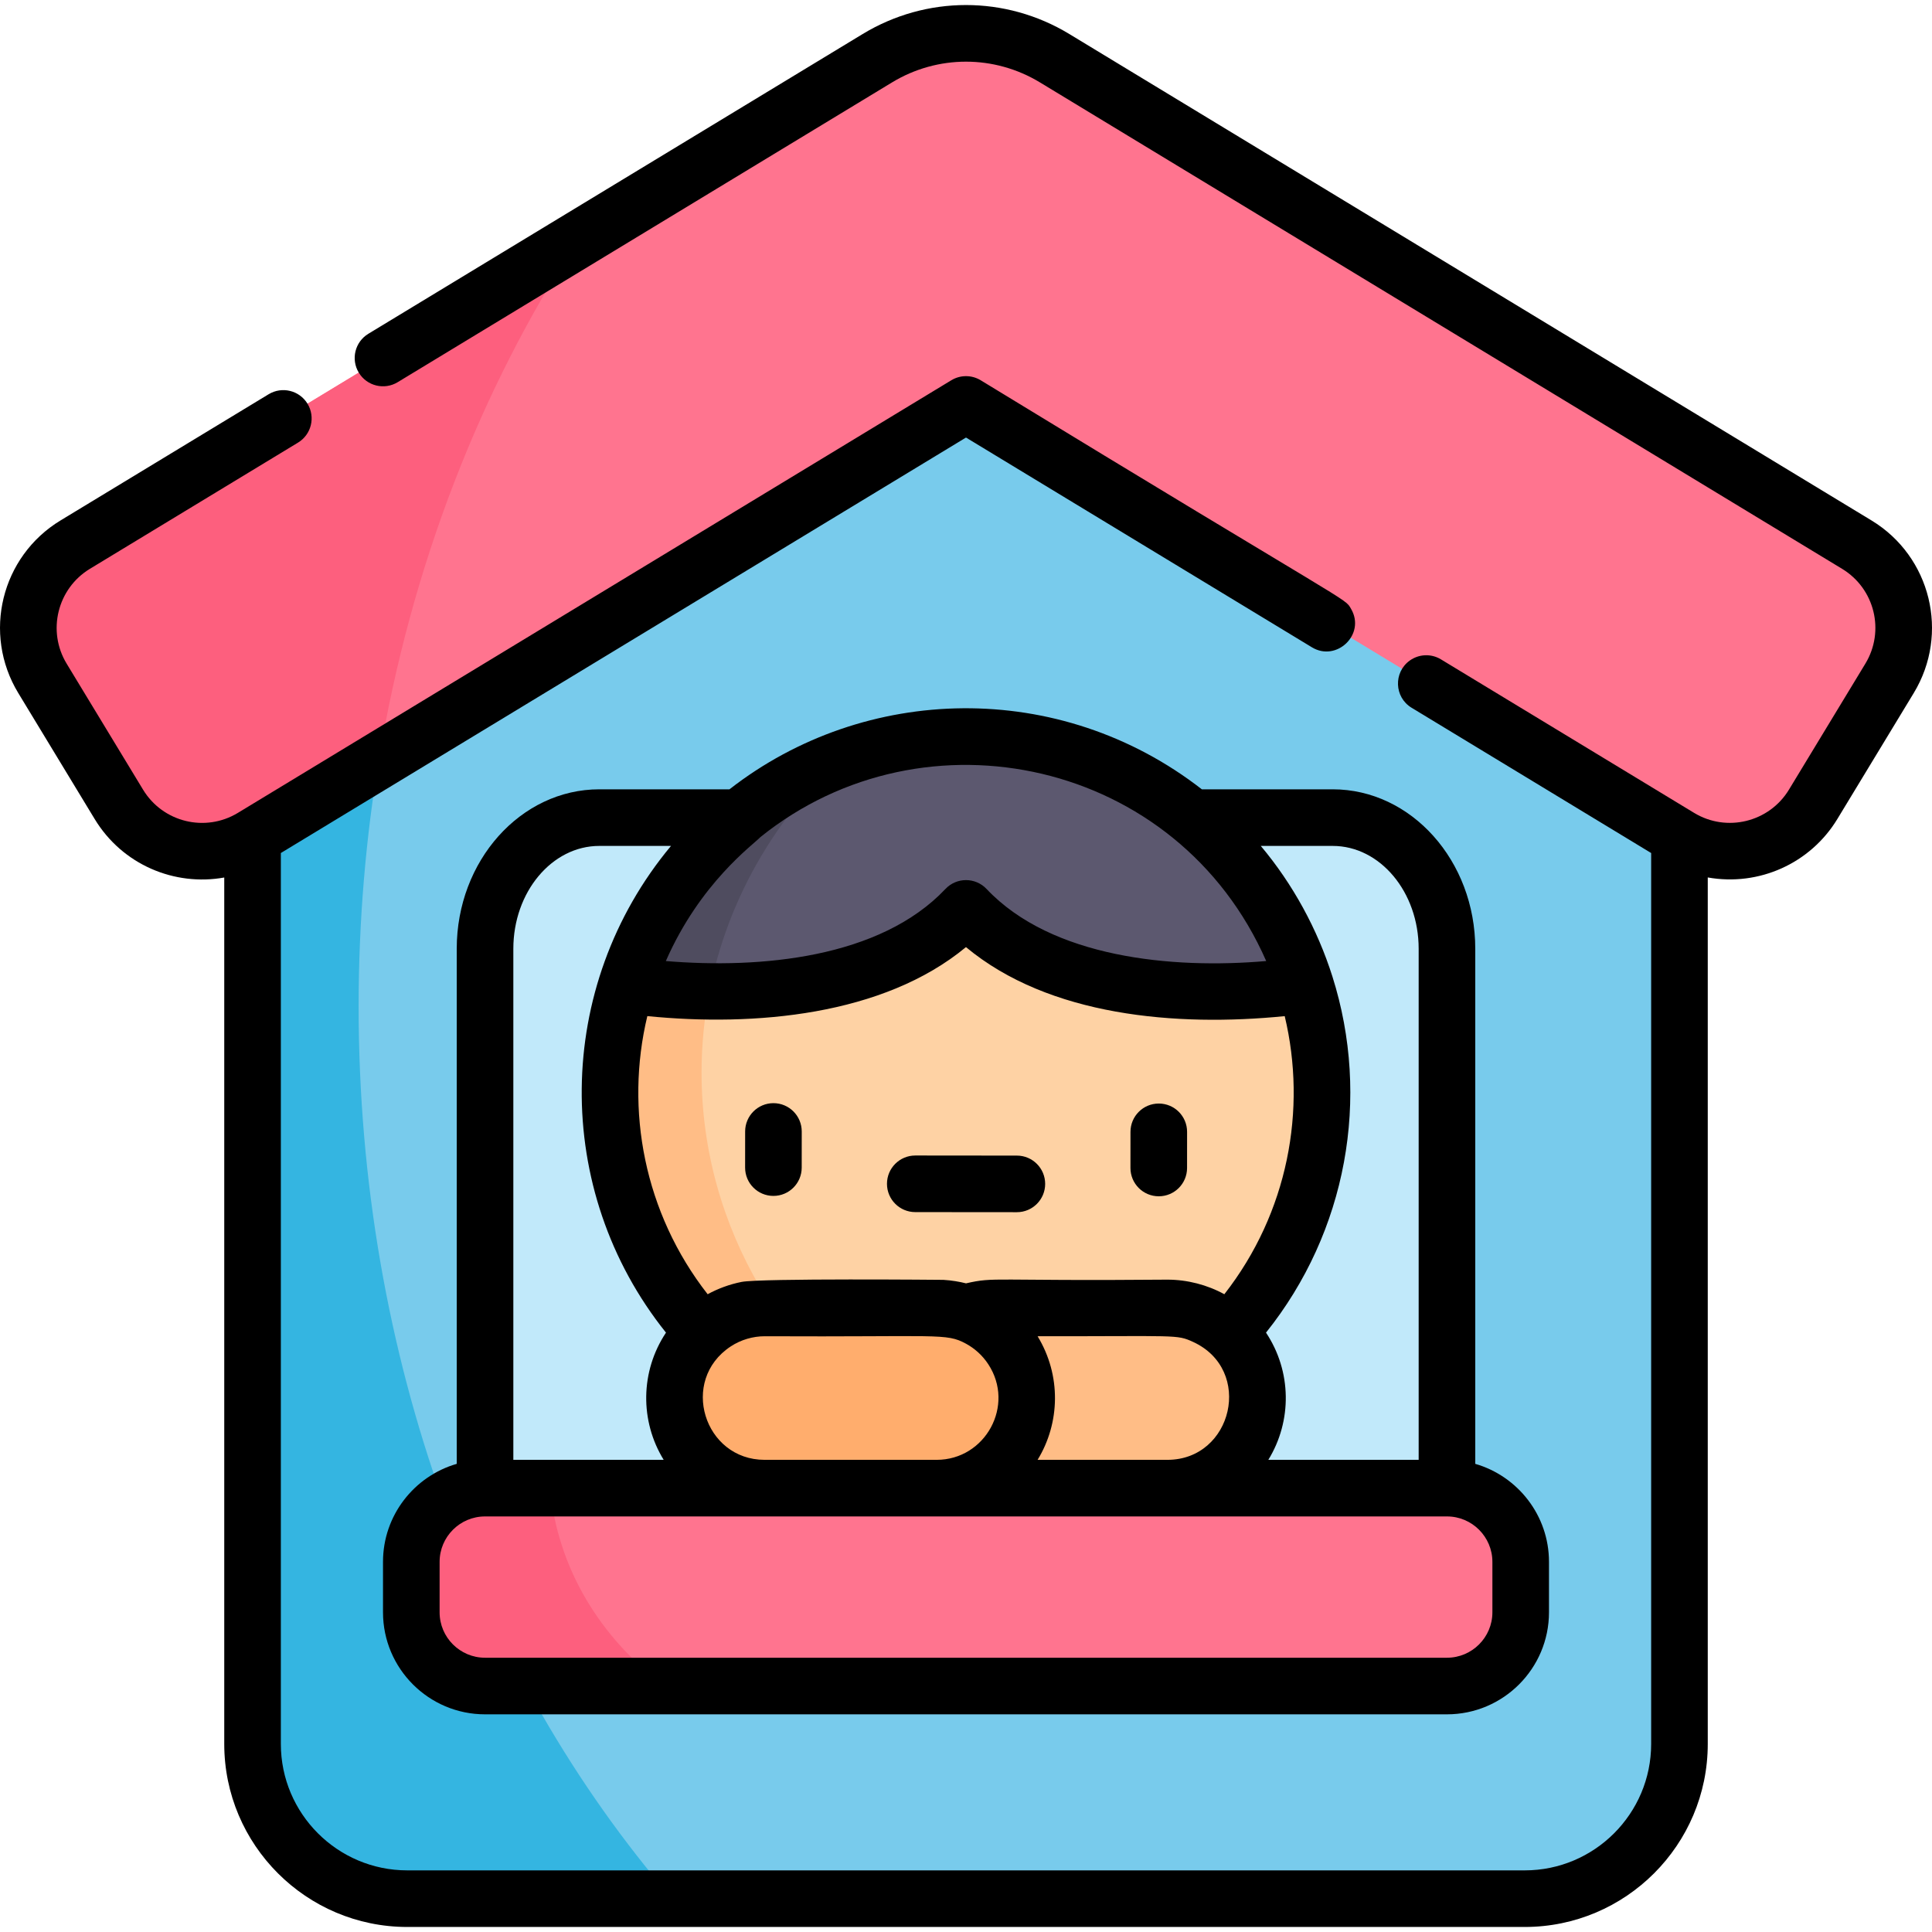 <svg id="Capa_1" enable-background="new 0 0 512 512" height="512" viewBox="0 0 512 512" width="512" xmlns="http://www.w3.org/2000/svg"><g><g><path d="m256 65.081-189.078 100.088v296.987c0 22.645 18.358 41.003 41.003 41.003h296.149c22.645 0 41.003-18.358 41.003-41.003v-296.987z" fill="#78cbec"/><path d="m95.039 266.719c0-45.319 7.565-88.468 21.217-127.664l-49.333 26.114v296.987c0 22.645 18.358 41.003 41.003 41.003h70.212c-51.163-59.289-83.099-143.285-83.099-236.44z" fill="#34b5e1"/><path d="m492.075 144.316-212.576-128.906c-14.443-8.758-32.556-8.759-46.998-.001l-212.576 128.906c-12.182 7.387-16.069 23.251-8.682 35.434l20.247 33.388c7.387 12.182 23.251 16.069 35.434 8.682l189.076-114.655 189.078 114.656c12.182 7.387 28.046 3.5 35.434-8.682l20.246-33.388c7.387-12.183 3.5-28.047-8.683-35.434z" fill="#ff748f"/><path d="m353.178 216.661h-194.356c-16.726 0-30.286 15.56-30.286 34.755v169.167h254.928v-169.167c0-19.195-13.56-34.755-30.286-34.755z" fill="#c1e9fa"/><path d="m166.06 261.023c12.055-38.059 47.605-65.83 89.94-65.83 42.073 0 77.851 27.612 89.952 65.83l-89.952 45.468z" fill="#5c586f"/><path d="m221.961 201.516c-26.589 10.284-47.269 32.256-55.901 59.507l20.6 10.415c3.117-27.16 16.016-51.539 35.301-69.922z" fill="#4f4c5f"/><path d="m350.342 289.547c0 52.098-42.244 94.343-94.342 94.343-52.11 0-94.343-42.244-94.343-94.343 0-9.934 1.54-19.514 4.402-28.524 10.766 1.62 63.355 7.847 89.94-20.301 26.597 28.159 79.219 21.909 89.952 20.301 2.852 8.999 4.391 18.579 4.391 28.524z" fill="#fed2a4"/><path d="m239.911 370.484c0-13.186 10.689-23.876 23.876-23.876h45.585c13.186 0 23.876 10.689 23.876 23.876 0 13.186-10.69 23.876-23.876 23.876h-61.16z" fill="#ffbd86"/><path d="m185.921 284.255c0-7.353.721-14.546 2.088-21.524-10.254-.134-18.389-1.172-21.949-1.708-2.863 9.01-4.402 18.59-4.402 28.524 0 47.604 35.264 86.975 81.102 93.413-34.201-20.923-56.839-57.311-56.839-98.705z" fill="#ffbd86"/><path d="m248.213 346.608h-45.585c-13.186 0-23.876 10.689-23.876 23.876 0 13.186 10.689 23.876 23.876 23.876h45.585c13.186 0 23.876-10.69 23.876-23.876 0-13.187-10.69-23.876-23.876-23.876z" fill="#ffad6d"/><path d="m383.464 394.359h-254.928c-10.791 0-19.539 8.748-19.539 19.539v13.37c0 10.791 8.748 19.539 19.539 19.539h254.928c10.791 0 19.539-8.748 19.539-19.539v-13.37c0-10.791-8.748-19.539-19.539-19.539z" fill="#ff748f"/><g fill="#fd5f7e"><path d="m153.171 63.515-133.247 80.8c-12.182 7.387-16.069 23.251-8.682 35.434l20.247 33.389c7.387 12.182 23.251 16.069 35.434 8.682l33.445-20.281c8.537-51.475 26.995-98.517 52.803-138.024z"/><path d="m145.783 394.359h-17.247c-10.791 0-19.539 8.748-19.539 19.539v13.37c0 10.791 8.748 19.539 19.539 19.539h47.599c-17.044-12.668-28.45-31.335-30.352-52.448z"/></g></g><g><path d="m204.955 316.929h.006c4.139 0 7.496-3.354 7.5-7.494l.008-9.58c.003-4.142-3.351-7.502-7.493-7.506-.002 0-.004 0-.006 0-4.139 0-7.496 3.354-7.5 7.494l-.008 9.58c-.004 4.142 3.351 7.503 7.493 7.506z"/><path d="m307.077 317.029h.006c4.14 0 7.497-3.354 7.5-7.494l.007-9.58c.003-4.142-3.352-7.502-7.494-7.506-.002 0-.004 0-.006 0-4.14 0-7.497 3.354-7.5 7.494l-.007 9.58c-.002 4.143 3.352 7.503 7.494 7.506z"/><path d="m242.55 321.221c.112 0 27.044.023 26.93.023 4.139 0 7.496-3.354 7.5-7.493.003-4.142-3.351-7.503-7.493-7.506-2.077-.002-28.221-.024-26.93-.023-4.139 0-7.496 3.354-7.5 7.493-.004 4.142 3.351 7.502 7.493 7.506z"/><path d="m23.82 150.745 55.155-33.446c3.542-2.147 4.672-6.76 2.524-10.301-2.147-3.541-6.759-4.671-10.301-2.524l-55.155 33.446c-15.734 9.54-20.749 29.997-11.206 45.734l20.247 33.387c7.375 12.164 21.203 17.872 34.345 15.508v229.615c0 26.744 21.758 48.502 48.502 48.502h296.141c26.744 0 48.502-21.758 48.502-48.502v-229.63c13.578 2.418 27.209-3.725 34.346-15.493l20.246-33.387c9.541-15.736 4.531-36.191-11.206-45.735l-212.573-128.901c-16.894-10.245-37.883-10.245-54.773 0l-131.006 79.441c-3.542 2.148-4.672 6.76-2.524 10.302 2.147 3.541 6.76 4.672 10.301 2.524l131.006-79.442c12.094-7.335 27.121-7.335 39.219.001l212.57 128.902c8.645 5.242 11.402 16.484 6.158 25.131l-20.246 33.387c-5.231 8.628-16.505 11.389-25.131 6.158l-67.097-40.687c-2.637-1.599-5.897-1.392-8.284.334-4.319 3.119-4.102 9.697.507 12.492l63.486 38.498v236.106c0 18.473-15.029 33.502-33.502 33.502h-296.141c-18.473 0-33.502-15.029-33.502-33.502v-236.107l181.572-110.105 91.677 55.592c6.511 3.95 14.317-3.425 10.365-10.198-1.811-3.104 1.707.369-98.153-60.577-2.39-1.449-5.388-1.449-7.777 0l-189.072 114.651c-8.646 5.242-19.887 2.492-25.131-6.158l-20.247-33.387c-5.231-8.626-2.469-19.899 6.158-25.131z"/><path d="m353.175 209.176h-34.673c-37.714-29.323-89.344-27.953-125.184 0h-34.494c-20.835 0-37.785 18.955-37.785 42.254v136.506c-11.271 3.26-19.539 13.665-19.539 25.972v13.369c0 14.909 12.13 27.038 27.038 27.038h254.92c14.909 0 27.038-12.129 27.038-27.038v-13.369c0-12.306-8.268-22.712-19.538-25.972v-136.506c.002-23.299-16.948-42.254-37.783-42.254zm22.786 42.254v135.44h-39.84c6.323-10.291 6.21-23.454-.616-33.71 21.422-26.743 27.786-62.212 17.595-94.385v-.001-.001c-3.979-12.549-10.465-24.456-18.978-34.596h19.055c12.562-.001 22.784 12.225 22.784 27.253zm-204.413 17.848c28.35 2.828 62.497-.124 84.443-18.284 22.006 18.321 55.762 21.162 84.47 18.291 5.921 24.763.881 52.102-15.999 73.699-4.517-2.484-9.809-3.865-15.091-3.865-47.057.408-45.561-.794-53.366.98-1.668-.428-3.841-.798-5.973-.924-.12-.007-48.473-.449-53.511.545-3.185.631-6.323 1.799-8.986 3.265-16.84-21.548-21.939-48.899-15.987-73.707zm22.101 87.539c2.725-1.795 5.935-2.697 8.98-2.697 46.376.222 48.043-.918 53.373 1.974 2.263 1.232 4.343 3.061 5.894 5.429 7.173 10.899-.747 25.348-13.682 25.348h-45.584c-16.075-.001-22.629-21.058-8.981-30.054zm81.323-2.698c37.226.031 36.773-.523 41.192 1.494 16.128 7.401 10.512 31.257-6.793 31.257h-34.399c5.973-9.753 6.313-22.386 0-32.751zm60.584-99.436c-24.903 2.175-56.856-.836-74.103-19.096-2.955-3.128-7.942-3.137-10.905 0-17.31 18.326-49 21.195-74.094 19.1 9.082-20.726 23.095-30.772 25.08-32.867 43.621-35.089 110.602-20.547 134.022 32.863zm-199.516-3.253c0-15.028 10.221-27.255 22.786-27.255h18.999c-31.059 37.258-31.588 91.212-1.331 128.986-6.838 10.277-6.924 23.44-.614 33.708h-39.84zm259.459 162.478v13.369c0 6.638-5.401 12.038-12.039 12.038h-254.92c-6.638 0-12.039-5.4-12.039-12.038v-13.369c0-6.638 5.401-12.038 12.039-12.038h254.92c6.638-.001 12.039 5.4 12.039 12.038z"/></g></g></svg>